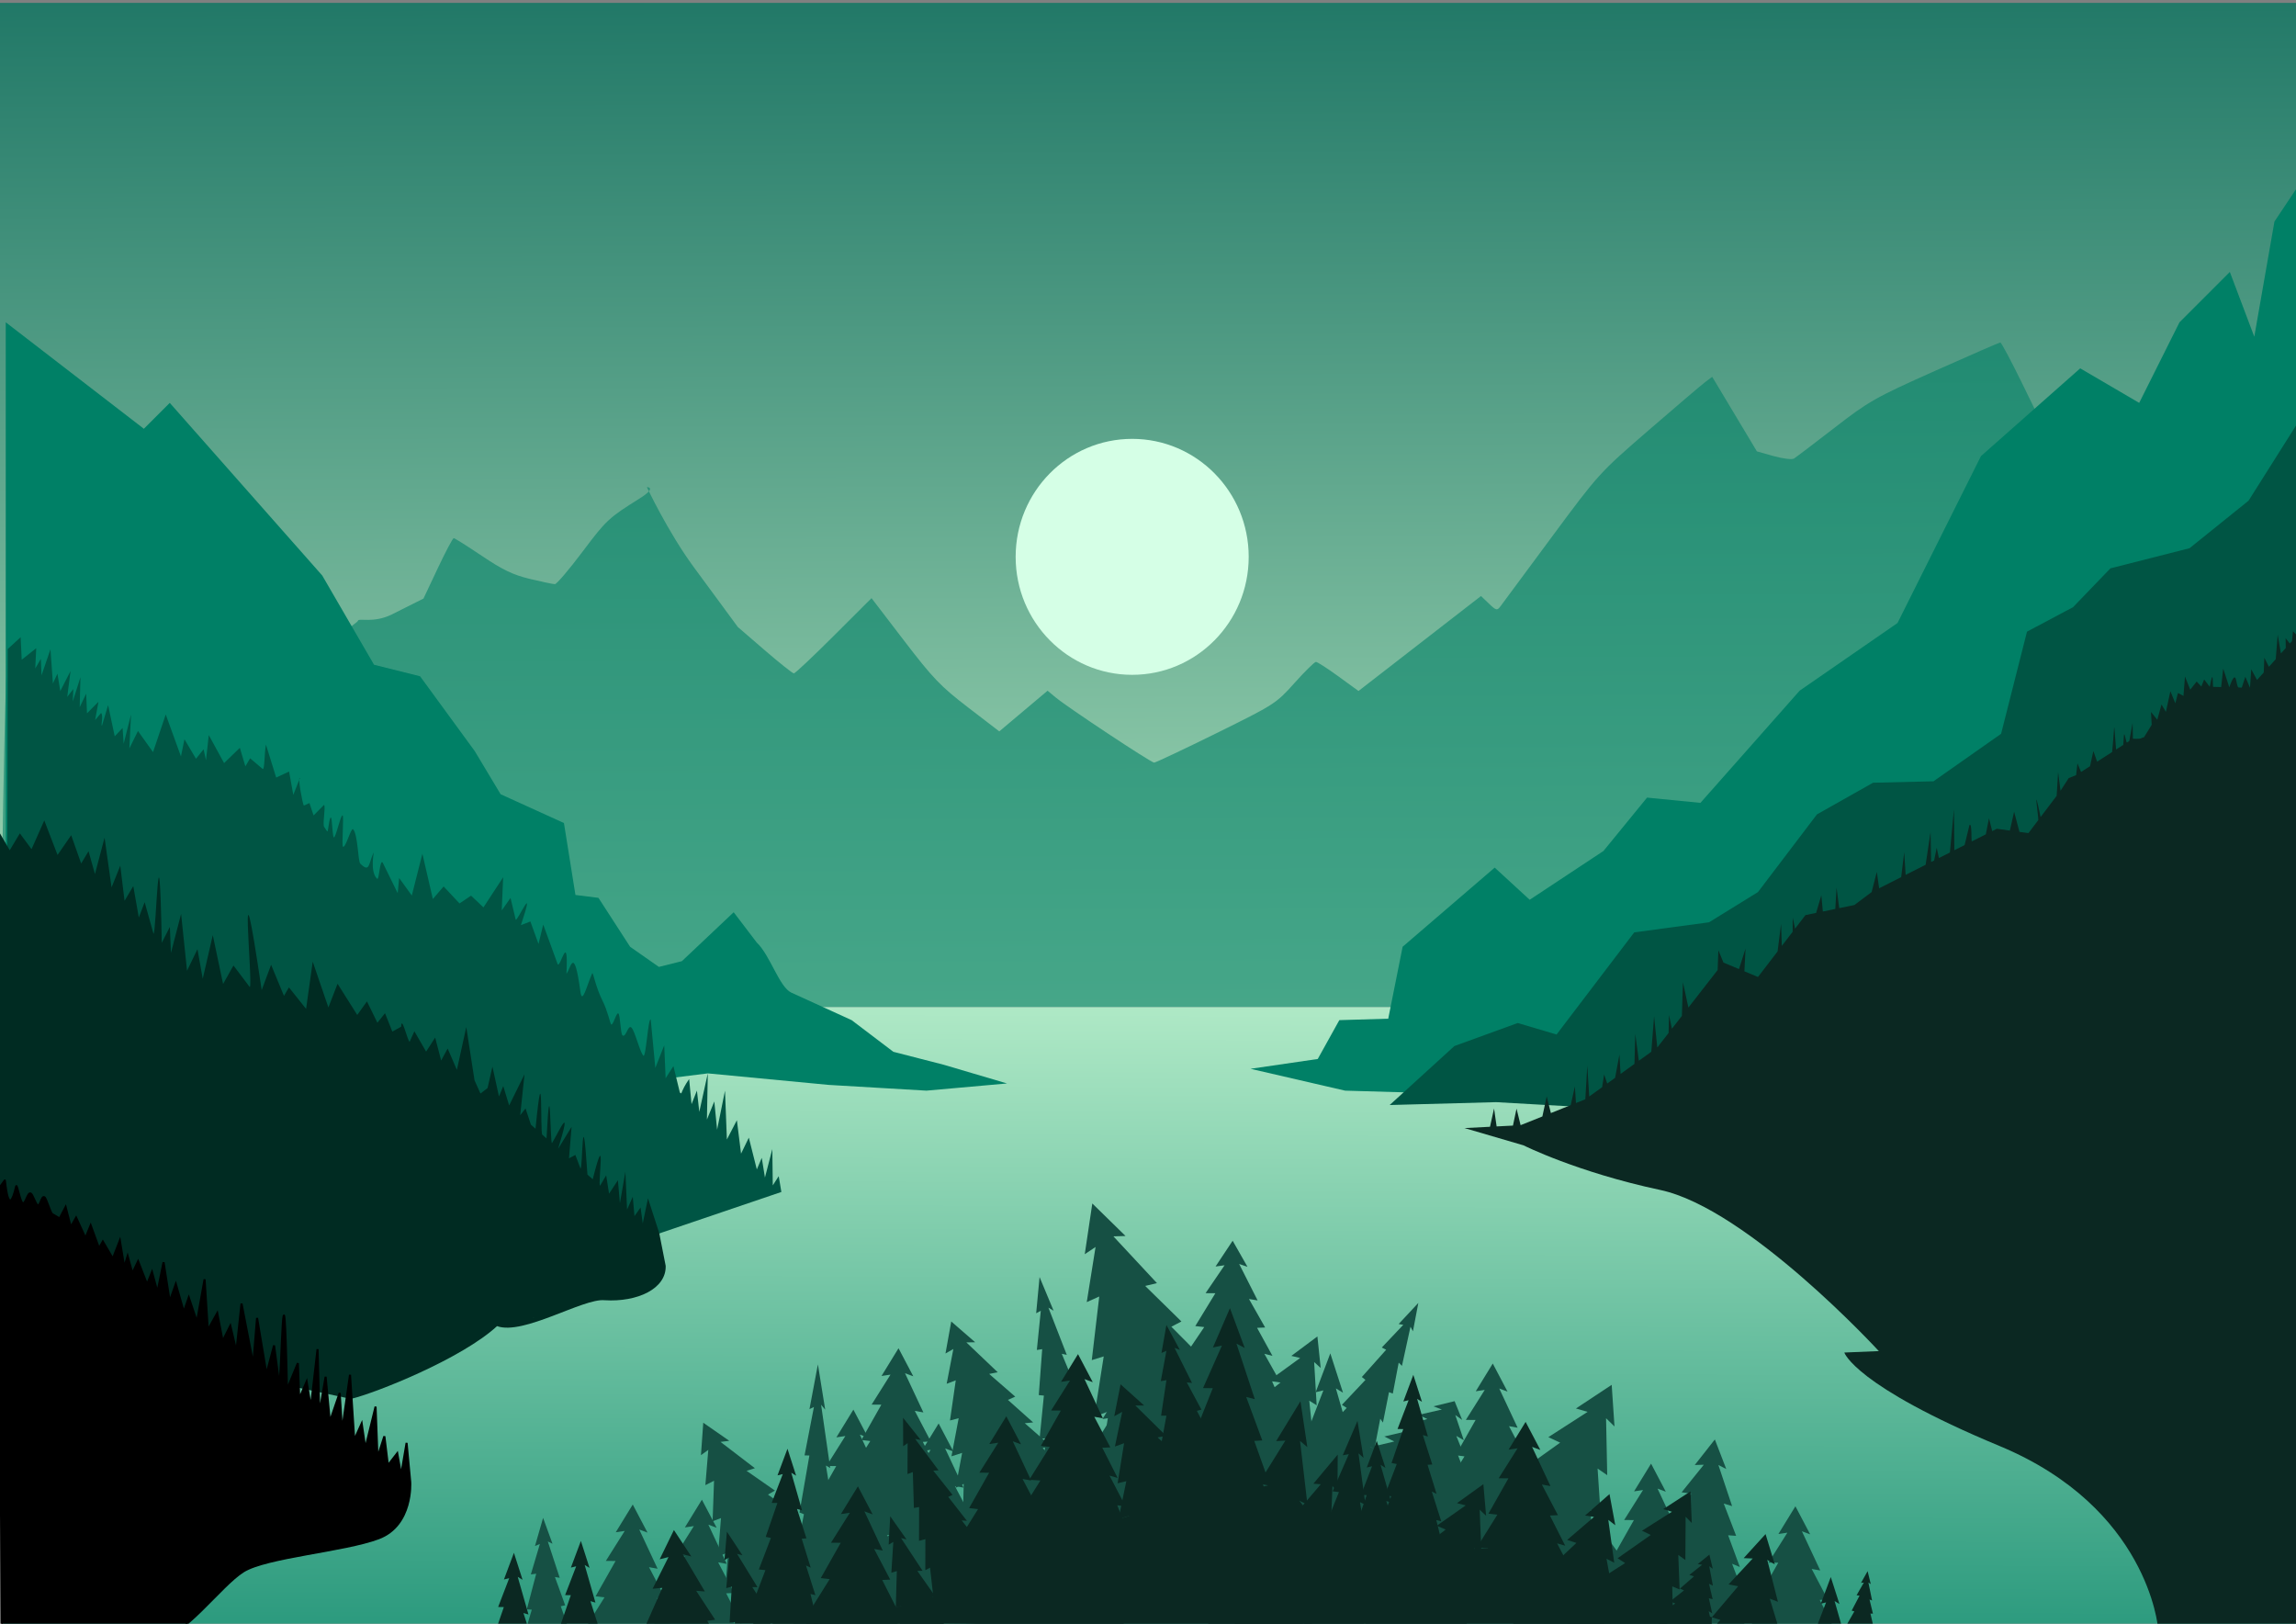 <?xml version="1.0" encoding="UTF-8" standalone="no"?>
<!-- Created with Inkscape (http://www.inkscape.org/) -->

<svg
   width="297mm"
   height="210mm"
   viewBox="0 0 297 210"
   version="1.1"
   id="svg5"
   inkscape:version="1.1.2 (b8e25be833, 2022-02-05)"
   sodipodi:docname="lanscape.svg"
   xmlns:inkscape="http://www.inkscape.org/namespaces/inkscape"
   xmlns:sodipodi="http://sodipodi.sourceforge.net/DTD/sodipodi-0.dtd"
   xmlns:xlink="http://www.w3.org/1999/xlink"
   xmlns="http://www.w3.org/2000/svg"
   xmlns:svg="http://www.w3.org/2000/svg">
  <rect x="0" y="0" width="297" height="210" fill="#808080" stroke="none"/>
  <sodipodi:namedview
     id="namedview7"
     pagecolor="#ffffff"
     bordercolor="#666666"
     borderopacity="1.0"
     inkscape:pageshadow="2"
     inkscape:pageopacity="0.0"
     inkscape:pagecheckerboard="0"
     inkscape:document-units="mm"
     showgrid="false"
     inkscape:zoom="0.71090067"
     inkscape:cx="579.54651"
     inkscape:cy="454.35321"
     inkscape:window-width="1177"
     inkscape:window-height="1020"
     inkscape:window-x="0"
     inkscape:window-y="0"
     inkscape:window-maximized="0"
     inkscape:current-layer="layer1" />
  <defs
     id="defs2">
    <linearGradient
       inkscape:collect="always"
       id="linearGradient30151">
      <stop
         style="stop-color:#008066;stop-opacity:1"
         offset="0"
         id="stop30147" />
      <stop
         style="stop-color:#afe9c6;stop-opacity:1"
         offset="1"
         id="stop30149" />
    </linearGradient>
    <linearGradient
       inkscape:collect="always"
       id="linearGradient1382">
      <stop
         style="stop-color:#217867;stop-opacity:1;"
         offset="0"
         id="stop1378" />
      <stop
         style="stop-color:#d5ffd5;stop-opacity:1"
         offset="1"
         id="stop1380" />
    </linearGradient>
    <linearGradient
       inkscape:collect="always"
       xlink:href="#linearGradient1382"
       id="linearGradient1384"
       x1="142.545"
       y1="-0.372"
       x2="143.289"
       y2="175.669"
       gradientUnits="userSpaceOnUse"
       gradientTransform="translate(-7.4609376e-6)" />
    <linearGradient
       inkscape:collect="always"
       xlink:href="#linearGradient30151"
       id="linearGradient30153"
       x1="146.267"
       y1="237.451"
       x2="146.639"
       y2="129.891"
       gradientUnits="userSpaceOnUse"
       gradientTransform="translate(0.372)" />
  </defs>
  <g
     inkscape:label="Sluoksnis 1"
     inkscape:groupmode="layer"
     id="layer1">
    <rect
       style="fill:url(#linearGradient1384);fill-opacity:1;fill-rule:evenodd;stroke:none;stroke-width:0.265"
       id="rect492"
       width="298.117"
       height="129.891"
       x="-0.744"
       y="0.372" />
    <path
       style="fill:none;stroke:none;stroke-width:0.265px;stroke-linecap:butt;stroke-linejoin:miter;stroke-opacity:1;fill-opacity:1"
       d="M 0,83.2 -0.744,130.263 H 297.372 l 1.117,-83.088 v 0"
       id="path2505" />
    <path
       style="fill:none;fill-opacity:1;stroke:none;stroke-width:1.407"
       d="m 177.327,-92.488 c 0.553,-39.264 1.392,-78.668 1.866,-87.565 l 0.861,-16.177 14.816,-1.24 14.816,-1.24 6.284,-12.827 6.284,-12.827 20.762,-9.736 20.762,-9.736 9.421,6.558 c 19.301,13.436 31.61,25.694 51.741,51.523 10.831,13.897 20.065,25.296 20.52,25.331 0.455,0.035 1.935,-8.957 3.289,-19.981 1.355,-11.025 2.772,-21.172 3.15,-22.549 0.406,-1.48 6.959,-5.65 16.018,-10.193 l 15.331,-7.689 6.97,-14.775 c 3.833,-8.126 7.354,-14.775 7.825,-14.775 0.47,0 6.686,3.922 13.813,8.715 10.144,6.823 15.248,9.264 23.508,11.242 5.803,1.39 11.264,2.532 12.136,2.538 0.872,0.006 6.996,-7.192 13.609,-15.995 11.523,-15.342 12.681,-16.418 27.91,-25.95 8.738,-5.469 15.989,-9.819 16.111,-9.666 0.123,0.153 7.334,16.545 16.024,36.427 l 15.8,36.15 13.138,11.325 c 7.226,6.229 13.636,11.325 14.244,11.325 0.608,0 9.4,-8.277 19.537,-18.393 l 18.431,-18.393 15.964,20.854 c 14.018,18.313 17.824,22.282 31.229,32.564 l 15.265,11.709 11.805,-9.941 11.805,-9.941 3.964,3.289 c 5.985,4.965 46.608,31.858 48.123,31.858 0.727,0 14.404,-6.451 30.392,-14.336 28.49,-14.05 29.253,-14.541 38.27,-24.617 5.061,-5.654 9.766,-10.281 10.457,-10.281 0.691,0 5.655,3.2 11.033,7.111 l 9.777,7.111 29.94,-23.21 29.94,-23.21 3.871,3.704 c 3.541,3.389 4.02,3.503 5.627,1.348 0.966,-1.296 12.2,-16.47 24.966,-33.72 23.026,-31.114 23.403,-31.53 47.55,-52.417 13.387,-11.58 25.843,-22.182 27.68,-23.56 l 3.341,-2.505 10.93,18.223 10.93,18.223 8.173,2.293 c 4.495,1.261 8.959,1.81 9.92,1.221 0.961,-0.59 9.853,-7.34 19.761,-15 16.912,-13.075 19.919,-14.779 49.148,-27.84 17.123,-7.652 31.525,-13.912 32.004,-13.912 0.479,0 5.216,8.884 10.528,19.742 l 9.658,19.742 27.239,21.819 c 14.982,12.001 28.031,22.123 28.999,22.494 0.968,0.371 17.823,-14.534 37.455,-33.124 19.633,-18.589 35.957,-33.538 36.276,-33.219 0.614,0.614 -1.817,196.695 -3.302,266.34 l -0.877,41.145 H 738.231 176.322 Z"
       id="path29065"
       transform="scale(0.265)" />
    <path
       style="fill:#008066;fill-opacity:0.582;stroke:none;stroke-width:0.372"
       d="M 0.294,111.375 C 0.441,100.987 0.663,90.561 0.788,88.207 l 0.228,-4.28 3.92,-0.328 3.92,-0.328 1.663,-3.394 1.663,-3.394 5.493,-2.576 5.493,-2.576 2.493,1.735 c 5.107,3.555 8.364,6.798 13.69,13.632 2.866,3.677 5.309,6.693 5.429,6.702 0.12,0.009 -2.279,-5.533 -1.921,-8.45 0.358,-2.917 3.339,-4.299 3.439,-4.664 0.107,-0.392 2.027,0.366 4.424,-0.836 l 4.056,-2.034 1.844,-3.909 c 1.014,-2.15 1.946,-3.909 2.07,-3.909 0.124,0 1.769,1.038 3.655,2.306 2.684,1.805 4.034,2.451 6.22,2.975 1.535,0.368 2.98,0.67 3.211,0.672 0.231,0.002 1.851,-1.903 3.601,-4.232 3.049,-4.059 3.355,-4.344 7.385,-6.866 2.312,-1.447 0.881,-1.481 0.913,-1.441 0.032,0.04 2.698,5.759 6.101,10.382 l 5.669,7.704 3.476,2.997 c 1.912,1.648 3.608,2.997 3.769,2.997 0.161,0 2.487,-2.19 5.169,-4.866 l 4.876,-4.866 4.224,5.518 c 3.709,4.845 4.716,5.895 8.263,8.616 l 4.039,3.098 3.123,-2.63 3.123,-2.63 1.049,0.87 c 1.584,1.314 12.332,8.429 12.732,8.429 0.192,0 3.811,-1.707 8.041,-3.793 7.538,-3.718 7.74,-3.847 10.126,-6.513 1.339,-1.496 2.584,-2.72 2.767,-2.72 0.183,0 1.496,0.847 2.919,1.881 l 2.587,1.881 7.922,-6.141 7.922,-6.141 1.024,0.98 c 0.937,0.897 1.064,0.927 1.489,0.357 0.256,-0.343 3.228,-4.358 6.606,-8.922 6.092,-8.232 6.192,-8.342 12.581,-13.869 3.542,-3.064 6.838,-5.869 7.324,-6.233 l 0.884,-0.663 2.892,4.822 2.892,4.822 2.162,0.607 c 1.189,0.334 2.37,0.479 2.625,0.323 0.254,-0.156 2.607,-1.942 5.228,-3.969 4.475,-3.46 5.27,-3.91 13.004,-7.366 4.531,-2.025 8.341,-3.681 8.468,-3.681 0.127,0 1.38,2.351 2.786,5.223 l 2.555,5.223 7.207,5.773 c 3.964,3.175 7.417,5.853 7.673,5.952 0.256,0.098 4.716,-3.846 9.91,-8.764 5.194,-4.918 9.514,-8.874 9.598,-8.789 0.162,0.162 -0.481,52.042 -0.874,70.469 l -0.232,10.886 H 148.7 0.028 Z"
       id="path29104"
       sodipodi:nodetypes="sscccccccsscssscssssssssscssscsscccsssssscccssssscccsssssscssssscccs" />
    <rect
       style="fill:url(#linearGradient30153);fill-opacity:1;stroke:none;stroke-width:0.265"
       id="rect29917"
       width="296.972"
       height="80.019"
       x="0.401"
       y="130.263" />
    <path
       style="fill:#165044;stroke:none;stroke-width:0.265px;stroke-linecap:butt;stroke-linejoin:miter;stroke-opacity:1"
       d="m 205.786,213.418 1.654,-3.965 -1.169,0.091 2.436,-3.903 -1.445,-0.09 2.659,-4.25 -1.152,-0.136 2.583,-4.566 -1.259,-0.011 2.442,-3.877 -1.161,0.173 2.2,-3.586 1.908,3.628 -1.069,-0.397 2.375,5.07 -1.111,-0.2 2.077,3.961 -1.037,0.048 1.98,3.901 -1.045,-0.298 2.078,3.997 -1.082,-0.161 1.895,4.7 z"
       id="path16725-47"
       sodipodi:nodetypes="cccccccccccccccccccccccc" />
    <path
       style="fill:#165044;stroke:none;stroke-width:0.265px;stroke-linecap:butt;stroke-linejoin:miter;stroke-opacity:1"
       d="m 185.31,200.471 1.654,-3.965 -1.169,0.091 2.436,-3.903 -1.445,-0.09 2.659,-4.25 -1.152,-0.136 2.583,-4.566 -1.259,-0.011 2.442,-3.877 -1.161,0.173 2.2,-3.586 1.908,3.628 -1.069,-0.397 2.375,5.07 -1.111,-0.2 2.077,3.961 -1.037,0.048 1.98,3.901 -1.045,-0.298 2.078,3.997 -1.082,-0.161 1.895,4.7 z"
       id="path16725-5"
       sodipodi:nodetypes="cccccccccccccccccccccccc" />
    <path
       style="fill:#165044;stroke:none;stroke-width:0.619px;stroke-linecap:butt;stroke-linejoin:miter;stroke-opacity:1"
       d="m 186.888,247.561 4.514,-7.953 -3.19,0.183 6.648,-7.829 -3.944,-0.18 7.257,-8.524 -3.144,-0.273 7.05,-9.159 -3.436,-0.022 6.665,-7.776 -3.169,0.346 6.004,-7.192 5.207,7.277 -2.919,-0.795 6.482,10.171 -3.033,-0.4 5.668,7.945 -2.829,0.097 5.405,7.825 -2.853,-0.597 5.67,8.017 -2.954,-0.322 5.172,9.428 z"
       id="path16725-1"
       sodipodi:nodetypes="cccccccccccccccccccccccc" />
    <path
       style="fill:#165044;stroke:none;stroke-width:0.265px;stroke-linecap:butt;stroke-linejoin:miter;stroke-opacity:1"
       d="m 113.631,208.221 1.654,-3.965 -1.169,0.091 2.436,-3.903 -1.445,-0.09 2.659,-4.25 -1.152,-0.136 2.583,-4.566 -1.259,-0.011 2.442,-3.877 -1.161,0.173 2.2,-3.586 1.908,3.628 -1.069,-0.397 2.375,5.07 -1.111,-0.2 2.077,3.961 -1.037,0.048 1.98,3.901 -1.045,-0.298 2.078,3.997 -1.082,-0.161 1.895,4.7 z"
       id="path16725-57"
       sodipodi:nodetypes="cccccccccccccccccccccccc" />
    <path
       style="fill:#165044;stroke:none;stroke-width:0.291px;stroke-linecap:butt;stroke-linejoin:miter;stroke-opacity:1"
       d="m 165.373,208.858 1.425,-5.56 -1.007,0.128 2.098,-5.473 -1.245,-0.126 2.29,-5.959 -0.992,-0.191 2.225,-6.403 -1.084,-0.015 2.104,-5.436 -1,0.242 1.895,-5.028 1.643,5.087 -0.921,-0.556 2.046,7.11 -0.957,-0.28 1.789,5.554 -0.893,0.068 1.706,5.47 -0.9,-0.417 1.79,5.604 -0.932,-0.225 1.632,6.591 z"
       id="path16725-41"
       sodipodi:nodetypes="cccccccccccccccccccccccc" />
    <path
       style="fill:#165044;stroke:none;stroke-width:0.265px;stroke-linecap:butt;stroke-linejoin:miter;stroke-opacity:1"
       d="m 102.602,206.433 1.654,-3.965 -1.169,0.091 2.436,-3.903 -1.445,-0.09 2.659,-4.25 -1.152,-0.136 2.583,-4.566 -1.259,-0.011 2.442,-3.877 -1.161,0.173 2.2,-3.586 1.908,3.628 -1.069,-0.397 2.375,5.07 -1.111,-0.2 2.077,3.961 -1.037,0.048 1.98,3.901 -1.045,-0.298 2.078,3.997 -1.082,-0.161 1.895,4.7 z"
       id="path16725-50"
       sodipodi:nodetypes="cccccccccccccccccccccccc" />
    <path
       style="fill:#165044;stroke:none;stroke-width:0.265px;stroke-linecap:butt;stroke-linejoin:miter;stroke-opacity:1"
       d="m 83.006,218.081 1.654,-3.965 -1.169,0.091 2.436,-3.903 -1.445,-0.09 2.659,-4.25 -1.152,-0.136 2.583,-4.566 -1.259,-0.011 2.442,-3.877 -1.161,0.173 2.2,-3.586 1.908,3.628 -1.069,-0.397 2.375,5.07 -1.111,-0.2 2.077,3.961 -1.037,0.048 1.98,3.901 -1.045,-0.298 2.078,3.997 -1.082,-0.161 1.895,4.7 z"
       id="path16725-59"
       sodipodi:nodetypes="cccccccccccccccccccccccc" />
    <path
       style="fill:#165044;stroke:none;stroke-width:0.265px;stroke-linecap:butt;stroke-linejoin:miter;stroke-opacity:1"
       d="m 137.023,204.064 1.654,-3.965 -1.169,0.091 2.436,-3.903 -1.445,-0.09 2.659,-4.25 -1.152,-0.136 2.583,-4.566 -1.259,-0.011 2.442,-3.877 -1.161,0.173 2.2,-3.586 1.908,3.628 -1.069,-0.397 2.375,5.07 -1.111,-0.2 2.077,3.961 -1.037,0.048 1.98,3.901 -1.045,-0.298 2.078,3.997 -1.082,-0.161 1.895,4.7 z"
       id="path16725-71"
       sodipodi:nodetypes="cccccccccccccccccccccccc" />
    <path
       style="fill:#165044;stroke:none;stroke-width:0.237px;stroke-linecap:butt;stroke-linejoin:miter;stroke-opacity:1"
       d="m 101.942,215.396 0.819,-6.401 -0.579,0.148 1.207,-6.3 -0.716,-0.145 1.317,-6.86 -0.571,-0.22 1.28,-7.371 -0.624,-0.018 1.21,-6.258 -0.575,0.279 1.09,-5.788 0.945,5.857 -0.53,-0.64 1.177,8.185 -0.55,-0.322 1.029,6.393 -0.514,0.078 0.981,6.297 -0.518,-0.48 1.029,6.452 -0.536,-0.259 0.939,7.587 z"
       id="path16725-65"
       sodipodi:nodetypes="cccccccccccccccccccccccc" />
    <path
       style="fill:#165044;stroke:none;stroke-width:0.265px;stroke-linecap:butt;stroke-linejoin:miter;stroke-opacity:1"
       d="m 74.062,218.708 1.654,-3.965 -1.169,0.091 2.436,-3.903 -1.445,-0.09 2.659,-4.25 -1.152,-0.136 2.583,-4.566 -1.259,-0.011 2.442,-3.877 -1.161,0.173 2.2,-3.586 1.908,3.628 -1.069,-0.397 2.375,5.07 -1.111,-0.2 2.077,3.961 -1.037,0.048 1.98,3.901 -1.045,-0.298 2.078,3.997 -1.082,-0.161 1.895,4.7 z"
       id="path16725-13"
       sodipodi:nodetypes="cccccccccccccccccccccccc" />
    <path
       style="fill:#165044;stroke:none;stroke-width:0.194px;stroke-linecap:butt;stroke-linejoin:miter;stroke-opacity:1"
       d="m 67.067,220.206 0.729,-3.958 -0.64,0.182 1.163,-3.96 -0.8,0.029 1.27,-4.313 -0.641,-0.039 1.214,-4.612 -0.694,0.09 1.168,-3.936 -0.632,0.26 1.048,-3.635 1.217,3.347 -0.607,-0.297 1.541,4.701 -0.621,-0.103 1.326,3.654 -0.569,0.13 1.27,3.604 -0.59,-0.203 1.328,3.689 -0.604,-0.068 1.26,4.382 z"
       id="path16725-38"
       sodipodi:nodetypes="cccccccccccccccccccccccc" />
    <path
       style="fill:#165044;stroke:none;stroke-width:0.188px;stroke-linecap:butt;stroke-linejoin:miter;stroke-opacity:1"
       d="m 169.516,188.417 2.464,-3.19 -0.571,-0.174 2.793,-2.963 -0.619,-0.397 3.044,-3.225 -0.466,-0.375 3.146,-3.525 -0.568,-0.286 2.784,-2.938 -0.603,-0.1 2.548,-2.731 -0.697,3.669 -0.316,-0.59 -1.106,5.064 -0.42,-0.422 -0.763,4.004 -0.493,-0.184 -0.782,3.93 -0.347,-0.496 -0.779,4.036 -0.423,-0.381 -1.165,4.627 z"
       id="path16725-31"
       sodipodi:nodetypes="cccccccccccccccccccccccc" />
    <path
       style="fill:#165044;stroke:none;stroke-width:0.256px;stroke-linecap:butt;stroke-linejoin:miter;stroke-opacity:1"
       d="m 151.617,182.905 1.664,-3.688 -1.176,0.085 2.45,-3.631 -1.454,-0.084 2.674,-3.953 -1.159,-0.127 2.598,-4.248 -1.266,-0.01 2.457,-3.606 -1.168,0.161 2.213,-3.335 1.919,3.375 -1.076,-0.369 2.389,4.717 -1.118,-0.186 2.089,3.684 -1.043,0.045 1.992,3.629 -1.052,-0.277 2.09,3.718 -1.089,-0.149 1.906,4.372 z"
       id="path16725-7"
       sodipodi:nodetypes="cccccccccccccccccccccccc" />
    <path
       style="fill:#165044;stroke:none;stroke-width:0.265px;stroke-linecap:butt;stroke-linejoin:miter;stroke-opacity:1"
       d="m 124.561,196.213 0.1,-4.295 -1.055,0.51 0.851,-4.521 -1.379,0.442 0.932,-4.925 -1.123,0.292 0.747,-5.193 -1.177,0.447 0.866,-4.499 -1.019,0.583 0.746,-4.14 3.096,2.686 -1.14,0.019 4.055,3.86 -1.108,0.218 3.374,2.935 -0.948,0.422 3.263,2.914 -1.082,0.103 3.388,2.968 -1.067,0.244 3.474,3.69 z"
       id="path16725-05"
       sodipodi:nodetypes="cccccccccccccccccccccccc" />
    <path
       style="fill:#165044;stroke:none;stroke-width:0.265px;stroke-linecap:butt;stroke-linejoin:miter;stroke-opacity:1"
       d="m 108.441,198.493 1.654,-3.965 -1.169,0.091 2.436,-3.903 -1.445,-0.09 2.659,-4.25 -1.152,-0.136 2.583,-4.566 -1.259,-0.011 2.442,-3.877 -1.161,0.173 2.2,-3.586 1.908,3.628 -1.069,-0.397 2.375,5.07 -1.111,-0.2 2.077,3.961 -1.037,0.048 1.98,3.901 -1.045,-0.298 2.078,3.997 -1.082,-0.161 1.895,4.7 z"
       id="path16725-63"
       sodipodi:nodetypes="cccccccccccccccccccccccc" />
    <path
       style="fill:#008066;fill-opacity:1;stroke:none;stroke-width:0.265px;stroke-linecap:butt;stroke-linejoin:miter;stroke-opacity:1"
       d="m 0.744,41.684 17.865,13.771 3.35,-3.35 19.726,22.331 6.699,11.538 5.955,1.489 7.071,9.677 3.35,5.583 8.188,3.722 1.489,9.305 2.977,0.372 4.094,6.327 3.722,2.605 2.977,-0.744 6.699,-6.327 2.977,3.908 c 1.755,1.667 2.916,5.775 4.48,6.489 7.802,3.56 7.802,3.56 7.802,3.56 l 5.397,4.094 6.513,1.675 8.188,2.419 -10.421,0.93 -12.654,-0.744 -15.632,-1.489 -14.887,1.861 -14.515,0.744 -21.586,-4.466 -39.823,3.35 z"
       id="path30844"
       sodipodi:nodetypes="ccccccccccccccccscccccccccccc" />
    <path
       style="fill:#008066;stroke:none;stroke-width:0.265px;stroke-linecap:butt;stroke-linejoin:miter;stroke-opacity:1"
       d="m 161.763,138.233 8.696,-1.271 2.791,-5.024 6.327,-0.186 1.861,-9.305 11.91,-10.235 4.525,4.158 9.541,-6.308 5.641,-6.904 6.904,0.68 12.84,-14.515 12.654,-8.746 10.793,-21.586 12.84,-11.352 7.63,4.466 5.211,-10.421 6.513,-6.513 3.164,8.374 2.605,-14.887 3.35,-5.024 L 297,140.498 l -57.502,-1.861 -39.823,1.489 -12.84,1.303 -12.84,-0.372 z"
       id="path33272"
       sodipodi:nodetypes="cccccccccccccccccccccccccc" />
    <path
       style="fill:#005544;stroke:none;stroke-width:0.277px;stroke-linecap:butt;stroke-linejoin:miter;stroke-opacity:1"
       d="m 1.002,83.944 1.668,-1.532 0.139,2.912 1.878,-1.492 -0.128,2.626 0.724,-1.236 0.089,2.124 1.155,-3.376 0.316,4.429 0.586,-1.271 0.369,2.255 1.328,-2.598 -0.429,3.345 0.786,-1.018 -0.071,1.612 0.992,-3.13 -0.097,3.874 0.838,-1.756 0.109,2.542 1.481,-1.488 -0.431,2.36 0.778,-0.919 c 0.323,0.466 -0.065,1.511 0.105,1.652 v 0 l 0.799,-2.663 0.853,4.035 1.019,-1.078 0.137,2.038 0.954,-3.776 -0.219,4.386 1.117,-2.257 1.948,2.73 1.644,-4.87 1.967,5.427 0.455,-2.22 1.491,2.52 0.981,-1.222 0.313,1.422 0.359,-3.263 1.981,3.624 2.04,-1.975 0.713,2.4 0.613,-1.044 1.641,1.391 c 0.252,0.039 0.2,-2.145 0.41,-3.159 l 1.321,4.261 1.666,-0.784 0.549,3.025 0.855,-2.176 c -0.333,-0.303 0.35,3.396 0.511,3.559 l 0.724,-0.327 0.533,1.598 1.356,-1.366 c 0.239,0.285 -0.235,2.579 0.025,2.87 0.148,0.165 0.417,0.746 0.453,0.499 0.609,-4.216 0.511,0.548 0.777,0.826 0.229,0.239 0.915,-3.064 1.153,-2.822 0.159,0.162 -0.132,3.867 0.029,4.029 0.319,0.313 1.056,-2.502 1.31,-2.253 0.636,0.623 0.63,4.153 0.941,4.458 1.227,1.202 1.04,0.076 1.702,-1.402 0.149,-0.333 -0.538,2.366 0.46,3.344 0.291,0.285 0.338,-2.481 0.722,-2.105 l 1.954,3.98 0.185,-1.966 1.64,2.268 1.368,-5.41 1.352,5.861 1.393,-1.623 2.059,2.194 1.492,-1.007 1.602,1.52 2.548,-3.895 -0.182,4.286 1.136,-1.613 0.674,2.812 c 0.223,0.237 2.691,-5.348 0.669,0.711 l 1.224,-0.482 1.054,2.906 0.61,-2.501 1.878,5.148 c 0.376,0.4 1.388,-4.418 1.128,1.2 0.539,-0.578 0.96,-3.907 1.804,2.327 0.238,1.76 0.815,-0.783 1.53,-2.384 0.099,-0.221 0.452,1.836 1.333,3.562 0.641,1.257 0.989,2.938 1.109,3.055 0.242,0.236 0.699,-1.645 0.942,-1.412 0.243,0.234 0.273,2.582 0.516,2.815 0.446,0.426 0.72,-1.427 1.166,-0.995 0.46,0.446 1.091,3.176 1.551,3.642 0.331,0.336 0.62,-5.018 0.951,-4.665 l 0.593,6.246 1.151,-2.922 0.181,4.255 1.009,-1.569 0.829,3.407 c 0.344,0.344 0,0 1.204,-1.734 l 0.312,3.25 0.696,-1.754 0.306,2.756 1.099,-4.982 -0.112,5.969 0.954,-2.338 0.363,3.655 1.021,-5.049 0.244,6.314 1.292,-2.494 0.54,4.326 1.006,-2.07 1.035,4.11 0.639,-1.499 0.41,2.549 0.956,-3.683 0.057,4.696 0.769,-1.192 0.343,2.042 -22.756,7.727 -40.461,-0.232 -37.021,-1.853 z"
       id="path33947"
       sodipodi:nodetypes="cccccccccccccccccccccccccccccccccccccccccccccccccccccsssccssssccccccccccccccccccccsssssssscccccccccccccccccccccccccccccc" />
    <path
       style="fill:#002b22;stroke:none;stroke-width:0.265px;stroke-linecap:butt;stroke-linejoin:miter;stroke-opacity:1"
       d="m -9.377,107.959 1.487,3.031 2.021,-2.709 c 0.604,0.056 0.199,10.202 1.812,0.166 l 1.543,3.501 2.125,-4.829 1.646,2.848 1.312,-2.187 1.511,2.05 1.647,-3.718 1.718,4.465 1.764,-2.559 1.289,3.661 0.954,-1.587 0.831,2.95 1.243,-4.697 0.904,6.422 1.129,-2.803 0.552,4.543 1.13,-1.906 0.714,4.057 0.758,-1.973 1.137,4.065 c 0.359,0.396 0.718,-17.316 1.076,1.188 l 1.047,-2.057 0.138,3.365 1.314,-5.045 0.77,7.346 1.347,-2.789 0.682,3.827 1.301,-5.641 1.331,6.316 1.344,-2.39 2.099,2.782 c 0.517,0.134 -1.665,-21.316 1.55,0.403 l 1.22,-3.278 1.663,4.027 0.642,-1.102 2.219,2.781 0.858,-6.107 2.028,5.921 1.185,-3.065 2.547,4.035 1.256,-1.751 1.351,2.758 0.984,-1.232 0.949,2.378 1.14,-0.635 c 0.048,-1.59 0.803,1.768 1.094,1.96 l 0.616,-1.367 1.519,2.633 1.17,-1.818 0.775,2.972 0.841,-1.554 1.193,2.761 1.217,-5.541 1.067,6.896 0.768,1.704 0.916,-0.705 0.632,-2.771 0.846,3.854 0.554,-1.339 0.763,2.502 1.987,-4.028 -0.558,5.29 0.69,-0.875 0.694,2.097 0.596,0.526 c 1.038,-10.494 0.583,0.515 0.875,0.772 l 0.55,0.486 c 0.507,-9.684 0.466,0.411 0.698,0.617 0.862,-1.403 2.727,-5.578 0.807,0.713 l 1.736,-2.829 -0.335,4.066 0.824,-0.434 0.659,1.743 c 0.302,0.266 0.197,-9.824 0.905,0.799 l 0.684,0.604 c 1.802,-7.152 0.631,0.557 0.946,0.835 l 0.791,-1.343 0.374,2.372 1.144,-1.74 0.257,2.977 0.71,-4.072 0.218,4.891 0.738,-1.657 0.22,2.503 0.789,-1.118 0.282,2.064 0.676,-3.252 1.456,4.503 0.833,4.235 c 0.094,2.958 -3.658,4.711 -7.903,4.446 -2.764,-0.279 -10.51,4.58 -13.91,3.35 0,0 13.91,-3.35 0,0 -4.61,4.238 -15.679,8.642 -18.892,9.41 l 7.447,-3.641 -7.447,3.641 -9.301,-1.966 -21.773,4.838 -1.489,3.164 -7.816,-1.675 -9.491,0.372 h -9.305 l 4.388,-77.693 v 0"
       id="path52467"
       sodipodi:nodetypes="cccccccccccccccccccccccccccccccccccccccccccccccccccccccccccccccccccccccccccccccccccccccccccccccccccccccccc" />
    <path
       style="fill:#000000;stroke:#000000;stroke-width:0.265px;stroke-linecap:butt;stroke-linejoin:miter;stroke-opacity:1"
       d="m 0.62,152.671 c 0.041,-0.153 0.393,5.369 1.474,0.767 0.084,-0.356 0.499,1.982 0.812,2.167 0.417,0.246 0.666,-1.482 1.079,-1.236 0.23,0.137 0.624,1.36 0.852,1.497 0.405,0.243 0.512,-1.258 0.912,-1.015 0.235,0.143 0.766,2.029 1,2.172 0.319,0.195 0.656,0.36 0.953,0.583 l 0.785,-1.491 0.664,2.58 0.695,-1.212 1.209,2.643 0.672,-1.641 1.08,2.957 0.495,-0.869 1.293,2.213 0.907,-2.328 0.571,3.439 0.434,-1.434 0.613,2.22 0.742,-1.548 1.163,2.979 0.635,-1.593 0.706,2.601 0.792,-3.871 0.791,5.06 0.794,-2.241 1.031,3.613 0.648,-1.862 1.056,3.142 0.986,-5.505 0.418,6.56 1.217,-2.179 0.698,3.618 0.993,-1.987 0.79,3.327 0.662,-6.201 1.521,7.841 0.489,-5.982 1.215,7.263 0.982,-3.705 0.659,4.938 c 0.338,0.227 0.554,-20.45 1.015,0.763 l 1.407,-3.41 0.181,4.604 0.951,-2.217 0.548,3.344 0.865,-7.539 0.229,8.361 0.816,-4.795 0.546,5.819 1.275,-3.718 0.303,4.904 1.032,-7.262 0.546,8.447 0.963,-2.138 0.473,3.217 1.323,-5.404 0.25,6.585 0.889,-2.752 0.457,3.763 1.206,-1.559 0.503,2.844 0.707,-4.193 0.472,5.079 c 0,0 0.372,5.583 -4.094,7.258 -4.466,1.675 -14.515,2.419 -17.492,4.28 -2.977,1.861 -7.816,8.746 -11.165,8.746 H 0.243 L -0.157,153.734 Z"
       id="path68121"
       sodipodi:nodetypes="cssssssscccccccccccccccccccccccccccccccccccccccccccccccccccccccccsssccc" />
    <path
       style="fill:#005544;stroke:none;stroke-width:0.265;stroke-linecap:butt;stroke-linejoin:miter;stroke-opacity:1;fill-opacity:1;stroke-miterlimit:4;stroke-dasharray:none"
       d="m 179.763,142.917 8.374,-7.63 8.188,-2.977 5.024,1.489 10.049,-13.212 9.677,-1.303 6.327,-3.908 7.63,-10.049 7.258,-4.094 7.816,-0.186 8.746,-6.141 3.35,-13.212 5.955,-3.164 4.838,-5.024 10.235,-2.605 7.63,-6.141 6.699,-10.607 -0.372,90.812 -77.414,-0.93 -26.239,-1.489 z"
       id="path60"
       sodipodi:nodetypes="ccccccccccccccccccccc" />
    <path
       style="fill:#0b2822;stroke:none;stroke-width:0.265px;stroke-linecap:butt;stroke-linejoin:miter;stroke-opacity:1;fill-opacity:1"
       d="m 196.697,145.523 2.818,-1.127 0.559,-2.599 0.541,2.159 2.564,-1.025 0.541,-2.414 0.14,2.142 1.211,-0.485 0.252,-4.359 0.249,3.999 1.669,-1.202 0.262,-1.654 0.4,1.178 1.02,-0.734 0.557,-3.008 0.15,2.499 1.795,-1.293 0.105,-3.882 0.464,3.473 1.611,-1.16 0.359,-4.582 0.414,4.026 1.463,-1.876 0.054,-2.336 0.373,1.787 1.292,-1.657 0.137,-4.346 0.706,3.265 3.782,-4.851 0.096,-2.561 0.657,1.596 2.008,0.837 0.846,-2.639 -0.144,2.931 1.756,0.732 2.534,-3.302 0.453,-3.565 0.095,2.85 1.4,-1.824 0.01,-1.83 0.304,1.421 1.345,-1.752 1.378,-0.284 0.677,-2.278 0.194,2.098 1.612,-0.332 0.159,-2.774 0.346,2.67 1.96,-0.404 2.233,-1.675 0.671,-2.608 0.301,2.117 2.849,-1.441 0.394,-3.225 0.184,2.933 2.586,-1.308 0.637,-4.252 0.073,3.893 0.393,-0.199 0.329,-1.646 0.288,1.334 1.418,-0.717 0.526,-5.594 0.052,5.302 1.326,-0.67 0.63,-2.588 c 0.359,-0.356 0.19,2.153 0.315,2.11 l 1.799,-0.91 0.407,-2.081 0.42,1.663 0.592,-0.299 1.69,0.23 0.551,-2.438 0.69,2.608 1.163,0.159 1.265,-1.672 c 0.102,-0.137 -0.78,-5.638 0.307,-0.405 l 0.127,-0.167 1.953,-2.581 0.184,-3.071 0.313,2.415 1.062,-1.634 0.956,-0.383 0.174,-1.521 0.465,1.111 1.16,-0.744 0.433,-1.965 0.487,1.375 1.937,-1.242 c 0.367,-3.499 0.166,-4.784 0.514,-0.33 l 0.928,-0.595 0.094,-1.32 c 0.107,-0.284 0.279,1.08 0.385,1.012 l 0.298,-0.191 0.43,-2.332 0.039,2.031 c 1.366,0.067 0.955,-0.121 1.432,-0.181 l 0.999,-1.614 -0.089,-1.667 0.811,1.008 0.549,-1.972 0.566,0.955 0.582,-2.672 0.638,1.56 0.342,-1.328 0.71,0.37 0.198,-2.502 0.678,1.703 0.835,-1.057 0.602,0.65 0.363,-0.915 0.723,0.943 c 0.468,-2.463 0.369,-0.623 0.429,0.011 l 1.049,0.027 0.266,-2.39 0.787,2.417 c 1.038,-2.897 0.812,0.021 1.218,0.031 l 0.398,0.01 0.457,-1.402 0.603,1.429 0.165,-2.394 0.745,1.384 0.869,-0.965 0.077,-1.917 0.592,1.174 0.885,-0.983 0.249,-3.164 0.42,2.421 0.622,-0.691 -0.015,-1.27 0.547,0.679 0.278,-0.309 0.128,-1.286 0.526,0.559 0.613,-0.681 -0.372,128.774 -18.237,0.186 c 0,0 -1.28,-15.467 -20.47,-23.447 -18.795,-7.816 -20.098,-12.096 -20.098,-12.096 l 4.466,-0.186 c 0,0 -16.934,-18.423 -28.286,-20.842 -10.744,-2.29 -17.679,-5.769 -17.679,-5.769 l -7.63,-2.233 3.297,-0.169 0.525,-2.363 0.331,2.319 2.113,-0.108 0.463,-2.193 z"
       id="path1406"
       sodipodi:nodetypes="cccccccccccccccccccccccccccccccccccccccccccccccccccccccccccccccccccccccccccccccccccccccccccccccccccccccccccccccccccccccccccccccccccccccccsccscccccccc" />
    <ellipse
       style="fill:#d5ffe6;fill-opacity:1;fill-rule:evenodd;stroke:none;stroke-width:0.233;stroke-miterlimit:4;stroke-dasharray:none"
       id="path16385"
       cx="146.453"
       cy="72.019"
       rx="15.073"
       ry="15.259" />
    <path
       style="fill:#165044;stroke:none;stroke-width:0.222px;stroke-linecap:butt;stroke-linejoin:miter;stroke-opacity:1"
       d="m 135.346,196.015 0.061,-5.106 -0.619,0.223 0.502,-5.101 -0.809,0.022 0.55,-5.555 -0.659,-0.063 0.441,-5.943 -0.691,0.103 0.51,-5.069 -0.598,0.324 0.44,-4.683 1.815,4.354 -0.669,-0.396 2.377,6.112 -0.65,-0.146 1.978,4.753 -0.556,0.157 1.912,4.688 -0.635,-0.274 1.986,4.798 -0.626,-0.1 2.036,5.694 z"
       id="path16725"
       sodipodi:nodetypes="cccccccccccccccccccccccc" />
    <path
       style="fill:#165044;stroke:none;stroke-width:0.35px;stroke-linecap:butt;stroke-linejoin:miter;stroke-opacity:1"
       d="m 185.916,203.56 4.165,-3.813 -1.475,-0.538 5.085,-3.306 -1.714,-0.908 5.545,-3.596 -1.331,-0.801 5.624,-4.015 -1.529,-0.71 5.079,-3.271 -1.509,-0.437 4.625,-3.058 0.361,5.384 -1.089,-1.065 0.15,7.363 -1.247,-0.854 0.387,5.874 -1.29,-0.517 0.302,5.75 -1.114,-0.934 0.369,5.918 -1.233,-0.791 -0.235,6.655 z"
       id="path16725-4"
       sodipodi:nodetypes="cccccccccccccccccccccccc" />
    <path
       style="fill:#165044;stroke:none;stroke-width:0.265px;stroke-linecap:butt;stroke-linejoin:miter;stroke-opacity:1"
       d="m 224.458,218.933 1.654,-3.965 -1.169,0.091 2.436,-3.903 -1.445,-0.09 2.659,-4.25 -1.152,-0.136 2.583,-4.566 -1.259,-0.011 2.442,-3.877 -1.161,0.173 2.2,-3.586 1.908,3.628 -1.069,-0.397 2.375,5.07 -1.111,-0.2 2.077,3.961 -1.037,0.048 1.98,3.901 -1.045,-0.298 2.078,3.997 -1.082,-0.161 1.895,4.7 z"
       id="path16725-0"
       sodipodi:nodetypes="cccccccccccccccccccccccc" />
    <path
       style="fill:#165044;stroke:none;stroke-width:0.265px;stroke-linecap:butt;stroke-linejoin:miter;stroke-opacity:1"
       d="m 95.185,208.998 -0.362,-4.281 -0.995,0.62 0.361,-4.586 -1.324,0.587 0.399,-4.997 -1.085,0.411 0.186,-5.243 -1.122,0.571 0.379,-4.566 -0.95,0.689 0.298,-4.196 3.366,2.339 -1.132,0.141 4.446,3.403 -1.078,0.336 3.669,2.556 -0.898,0.521 3.556,2.548 -1.065,0.218 3.687,2.588 -1.034,0.357 3.849,3.296 z"
       id="path16725-6"
       sodipodi:nodetypes="cccccccccccccccccccccccc" />
    <path
       style="fill:#165044;stroke:none;stroke-width:0.185px;stroke-linecap:butt;stroke-linejoin:miter;stroke-opacity:1"
       d="m 176.097,188.661 2.322,-1.065 -1.078,-0.453 3.018,-0.707 -1.291,-0.651 3.292,-0.767 -1.016,-0.548 3.289,-0.94 -1.139,-0.537 3.018,-0.693 -1.088,-0.414 2.738,-0.666 0.976,2.421 -0.887,-0.629 1.099,3.261 -0.966,-0.559 1.06,2.641 -0.949,-0.417 0.985,2.573 -0.886,-0.574 1.053,2.657 -0.947,-0.529 0.741,2.893 z"
       id="path16725-2"
       sodipodi:nodetypes="cccccccccccccccccccccccc" />
    <path
       style="fill:#165044;stroke:none;stroke-width:0.391px;stroke-linecap:butt;stroke-linejoin:miter;stroke-opacity:1"
       d="m 143.691,195.66 0.084,-6.797 -1.448,0.822 1.116,-7.166 -1.895,0.718 1.224,-7.806 -1.543,0.478 0.965,-8.226 -1.616,0.724 1.138,-7.131 -1.397,0.936 0.977,-6.561 4.299,4.206 -1.571,0.047 5.636,6.05 -1.524,0.361 4.686,4.596 -1.301,0.681 4.532,4.565 -1.49,0.178 4.705,4.648 -1.467,0.401 4.832,5.789 z"
       id="path16725-66"
       sodipodi:nodetypes="cccccccccccccccccccccccc" />
    <path
       style="fill:#165044;stroke:none;stroke-width:0.265px;stroke-linecap:butt;stroke-linejoin:miter;stroke-opacity:1"
       d="m 154.235,192.358 3.006,-3.069 -1.119,-0.349 3.71,-2.721 -1.309,-0.62 4.045,-2.96 -1.019,-0.554 4.092,-3.282 -1.165,-0.477 3.706,-2.694 -1.142,-0.27 3.373,-2.514 0.426,4.077 -0.846,-0.765 0.325,5.59 -0.958,-0.597 0.46,4.448 -0.981,-0.34 0.392,4.357 -0.86,-0.664 0.447,4.482 -0.946,-0.55 0.017,5.067 z"
       id="path16725-49"
       sodipodi:nodetypes="cccccccccccccccccccccccc" />
    <path
       style="fill:#165044;stroke:none;stroke-width:0.265px;stroke-linecap:butt;stroke-linejoin:miter;stroke-opacity:1"
       d="m 211.294,209.226 2.102,-3.747 -1.171,-0.045 2.872,-3.594 -1.425,-0.257 3.133,-3.913 -1.128,-0.269 3.095,-4.236 -1.249,-0.157 2.875,-3.568 -1.173,0.037 2.6,-3.306 1.475,3.825 -1.016,-0.518 1.772,5.311 -1.081,-0.327 1.604,4.174 -1.035,-0.072 1.515,4.104 -1.004,-0.417 1.6,4.21 -1.056,-0.285 1.338,4.888 z"
       id="path16725-3"
       sodipodi:nodetypes="cccccccccccccccccccccccc" />
    <path
       style="fill:#165044;stroke:none;stroke-width:0.265px;stroke-linecap:butt;stroke-linejoin:miter;stroke-opacity:1"
       d="m 95.185,208.998 20.327,-10.672 19.276,-7.195 12.125,-3.084 10.945,-4.714 3.692,-1.247 10.43,3.14 6.44,2.369 8.367,5.009 18.523,13.421 20.626,5.04 -131.064,-1.39 33.516,-1.324"
       id="path20273" />
    <path
       style="fill:#0b2822;stroke:none;stroke-width:0.315px;stroke-linecap:butt;stroke-linejoin:miter;stroke-opacity:1"
       d="m 151.314,203.383 1.654,-5.621 -1.169,0.13 2.436,-5.533 -1.445,-0.127 2.659,-6.025 -1.152,-0.193 2.583,-6.473 -1.259,-0.016 2.442,-5.496 -1.161,0.245 2.2,-5.083 1.908,5.144 -1.069,-0.562 2.375,7.188 -1.111,-0.283 2.077,5.615 -1.037,0.068 1.98,5.531 -1.045,-0.422 2.078,5.666 -1.082,-0.228 1.895,6.663 z"
       id="path16725-08"
       sodipodi:nodetypes="cccccccccccccccccccccccc" />
    <path
       style="fill:#0b2822;stroke:none;stroke-width:0.265px;stroke-linecap:butt;stroke-linejoin:miter;stroke-opacity:1"
       d="m 175.364,211.176 3.059,-3.016 -1.113,-0.368 3.757,-2.656 -1.298,-0.642 4.096,-2.889 -1.009,-0.571 4.149,-3.21 -1.156,-0.497 3.752,-2.629 -1.137,-0.29 3.416,-2.455 0.355,4.084 -0.832,-0.779 0.227,5.594 -0.947,-0.614 0.382,4.456 -0.975,-0.357 0.316,4.363 -0.849,-0.679 0.369,4.489 -0.936,-0.567 -0.072,5.067 z"
       id="path16725-08-4"
       sodipodi:nodetypes="cccccccccccccccccccccccc" />
    <path
       style="fill:#0b2822;stroke:none;stroke-width:0.266px;stroke-linecap:butt;stroke-linejoin:miter;stroke-opacity:1"
       d="m 157.218,215.127 2.887,-4.349 -0.931,-0.17 3.459,-4.088 -1.068,-0.453 3.771,-4.449 -0.825,-0.438 3.843,-4.846 -0.958,-0.314 3.453,-4.055 -0.958,-0.071 3.149,-3.764 -0.027,4.796 -0.655,-0.73 -0.26,6.633 -0.768,-0.504 -0.034,5.234 -0.812,-0.19 -0.083,5.14 -0.677,-0.606 -0.048,5.277 -0.761,-0.45 -0.475,6.075 z"
       id="path16725-08-8-94"
       sodipodi:nodetypes="cccccccccccccccccccccccc" />
    <path
       style="fill:#0b2822;stroke:none;stroke-width:0.199px;stroke-linecap:butt;stroke-linejoin:miter;stroke-opacity:1"
       d="m 150.627,194.984 0.257,-3.923 -0.658,0.212 0.719,-3.948 -0.849,0.07 0.787,-4.3 -0.688,-0.005 0.688,-4.59 -0.728,0.125 0.728,-3.924 -0.639,0.287 0.639,-3.623 1.737,3.223 -0.686,-0.26 2.26,4.535 -0.676,-0.069 1.893,3.519 -0.589,0.157 1.827,3.473 -0.655,-0.169 1.9,3.553 -0.652,-0.036 1.918,4.237 z"
       id="path16725-08-8-7"
       sodipodi:nodetypes="cccccccccccccccccccccccc" />
    <path
       style="fill:#0b2822;stroke:none;stroke-width:0.199px;stroke-linecap:butt;stroke-linejoin:miter;stroke-opacity:1"
       d="m 95.855,221.651 -0.089,-3.93 -0.637,0.269 0.369,-3.996 -0.84,0.144 0.406,-4.352 -0.686,0.055 0.281,-4.633 -0.714,0.188 0.379,-3.973 -0.611,0.343 0.318,-3.665 2.014,3.057 -0.707,-0.199 2.65,4.319 -0.679,-0.01 2.195,3.339 -0.573,0.208 2.126,3.299 -0.667,-0.111 2.205,3.372 -0.653,0.022 2.284,4.052 z"
       id="path16725-08-8-11"
       sodipodi:nodetypes="cccccccccccccccccccccccc" />
    <path
       style="fill:#0b2822;stroke:none;stroke-width:0.199px;stroke-linecap:butt;stroke-linejoin:miter;stroke-opacity:1"
       d="m 117.728,219.59 -0.214,-3.926 -0.628,0.289 0.242,-4.006 -0.835,0.171 0.267,-4.363 -0.684,0.077 0.134,-4.64 -0.708,0.211 0.253,-3.983 -0.6,0.362 0.201,-3.673 2.11,2.992 -0.712,-0.176 2.786,4.232 -0.679,0.012 2.301,3.267 -0.566,0.226 2.229,3.23 -0.671,-0.089 2.311,3.3 -0.652,0.043 2.411,3.977 z"
       id="path16725-08-8-0"
       sodipodi:nodetypes="cccccccccccccccccccccccc" />
    <path
       style="fill:#0b2822;stroke:none;stroke-width:0.265px;stroke-linecap:butt;stroke-linejoin:miter;stroke-opacity:1"
       d="m 103.187,216.355 1.654,-3.965 -1.169,0.091 2.436,-3.903 -1.445,-0.09 2.659,-4.25 -1.152,-0.136 2.583,-4.566 -1.259,-0.011 2.442,-3.877 -1.161,0.173 2.2,-3.586 1.908,3.628 -1.069,-0.397 2.375,5.07 -1.111,-0.2 2.077,3.961 -1.037,0.048 1.98,3.901 -1.045,-0.298 2.078,3.997 -1.082,-0.161 1.895,4.7 z"
       id="path16725-08-3"
       sodipodi:nodetypes="cccccccccccccccccccccccc" />
    <path
       style="fill:#0b2822;stroke:none;stroke-width:0.265px;stroke-linecap:butt;stroke-linejoin:miter;stroke-opacity:1"
       d="m 146.03,204.362 0.173,-4.293 -1.064,0.492 0.928,-4.506 -1.386,0.418 1.016,-4.909 -1.127,0.273 0.835,-5.179 -1.184,0.427 0.943,-4.484 -1.029,0.565 0.817,-4.126 3.05,2.739 -1.14,-1.9e-4 3.989,3.929 -1.111,0.199 3.324,2.992 -0.955,0.405 3.213,2.97 -1.084,0.084 3.337,3.025 -1.071,0.226 3.41,3.748 z"
       id="path16725-08-2"
       sodipodi:nodetypes="cccccccccccccccccccccccc" />
    <path
       style="fill:#0b2822;stroke:none;stroke-width:0.331px;stroke-linecap:butt;stroke-linejoin:miter;stroke-opacity:1"
       d="m 153.986,217.118 2.708,-5.835 -1.176,-0.062 3.461,-5.603 -1.399,-0.39 3.775,-6.1 -1.097,-0.41 3.787,-6.602 -1.237,-0.236 3.46,-5.562 -1.19,0.065 3.142,-5.154 0.891,5.933 -0.945,-0.798 0.959,8.241 -1.04,-0.501 0.967,6.476 -1.034,-0.105 0.889,6.367 -0.949,-0.641 0.958,6.532 -1.022,-0.436 0.587,7.586 z"
       id="path16725-08-0"
       sodipodi:nodetypes="cccccccccccccccccccccccc" />
    <path
       style="fill:#0b2822;stroke:none;stroke-width:0.125px;stroke-linecap:butt;stroke-linejoin:miter;stroke-opacity:1"
       d="m 214.312,210.29 1.296,-1.463 -0.566,-0.128 1.659,-1.325 -0.674,-0.245 1.81,-1.441 -0.529,-0.223 1.814,-1.588 -0.596,-0.185 1.659,-1.312 -0.573,-0.092 1.506,-1.222 0.437,1.827 -0.456,-0.323 0.473,2.512 -0.502,-0.244 0.475,1.994 -0.498,-0.127 0.437,1.954 -0.458,-0.277 0.47,2.009 -0.493,-0.223 0.293,2.285 z"
       id="path16725-08-27"
       sodipodi:nodetypes="cccccccccccccccccccccccc" />
    <path
       style="fill:#0b2822;stroke:none;stroke-width:0.265px;stroke-linecap:butt;stroke-linejoin:miter;stroke-opacity:1"
       d="m 193.619,213.968 2.754,-3.297 -1.143,-0.259 3.482,-3.007 -1.354,-0.514 3.798,-3.272 -1.06,-0.471 3.819,-3.596 -1.199,-0.383 3.48,-2.98 -1.16,-0.179 3.163,-2.773 0.748,4.03 -0.904,-0.695 0.767,5.546 -1.002,-0.52 0.811,4.398 -1.004,-0.261 0.736,4.312 -0.91,-0.594 0.801,4.432 -0.986,-0.474 0.418,5.05 z"
       id="path16725-08-1"
       sodipodi:nodetypes="cccccccccccccccccccccccc" />
    <path
       style="fill:#0b2822;stroke:none;stroke-width:0.265px;stroke-linecap:butt;stroke-linejoin:miter;stroke-opacity:1"
       d="m 201.284,211.32 3.197,-2.87 -1.095,-0.419 3.876,-2.478 -1.266,-0.702 4.226,-2.695 -0.982,-0.618 4.294,-3.013 -1.132,-0.551 3.871,-2.452 -1.123,-0.343 3.527,-2.293 0.164,4.096 -0.795,-0.817 -0.034,5.599 -0.918,-0.658 0.174,4.469 -0.957,-0.402 0.112,4.373 -0.816,-0.718 0.159,4.501 -0.908,-0.61 -0.308,5.058 z"
       id="path16725-08-7"
       sodipodi:nodetypes="cccccccccccccccccccccccc" />
    <path
       style="fill:#0b2822;stroke:none;stroke-width:0.265px;stroke-linecap:butt;stroke-linejoin:miter;stroke-opacity:1"
       d="m 216.214,220.641 2.368,-3.585 -1.165,-0.129 3.124,-3.377 -1.403,-0.359 3.408,-3.676 -1.106,-0.35 3.393,-4.001 -1.234,-0.247 3.125,-3.35 -1.173,-0.048 2.833,-3.11 1.194,3.921 -0.976,-0.59 1.382,5.426 -1.054,-0.404 1.297,4.28 -1.027,-0.147 1.214,4.203 -0.971,-0.488 1.291,4.315 -1.033,-0.361 0.98,4.972 z"
       id="path16725-08-22"
       sodipodi:nodetypes="cccccccccccccccccccccccc" />
    <path
       style="fill:#0b2822;stroke:none;stroke-width:0.265px;stroke-linecap:butt;stroke-linejoin:miter;stroke-opacity:1"
       d="m 189.557,208.019 1.654,-3.965 -1.169,0.091 2.436,-3.903 -1.445,-0.09 2.659,-4.25 -1.152,-0.136 2.583,-4.566 -1.259,-0.011 2.442,-3.877 -1.161,0.173 2.2,-3.586 1.908,3.628 -1.069,-0.397 2.375,5.07 -1.111,-0.2 2.077,3.961 -1.037,0.048 1.98,3.901 -1.045,-0.298 2.078,3.997 -1.082,-0.161 1.895,4.7 z"
       id="path16725-08-06"
       sodipodi:nodetypes="cccccccccccccccccccccccc" />
    <path
       style="fill:#0b2822;stroke:none;stroke-width:0.265px;stroke-linecap:butt;stroke-linejoin:miter;stroke-opacity:1"
       d="m 81.773,222.645 1.26,-4.107 -1.154,0.205 2.044,-4.121 -1.447,0.051 2.232,-4.488 -1.16,-0.023 2.126,-4.796 -1.254,0.112 2.053,-4.096 -1.139,0.285 1.84,-3.783 2.252,3.425 -1.103,-0.291 2.857,4.815 -1.125,-0.09 2.452,3.74 -1.027,0.149 2.351,3.69 -1.069,-0.194 2.457,3.775 -1.093,-0.054 2.343,4.493 z"
       id="path16725-08-20"
       sodipodi:nodetypes="cccccccccccccccccccccccc" />
    <path
       style="fill:#0b2822;stroke:none;stroke-width:0.265px;stroke-linecap:butt;stroke-linejoin:miter;stroke-opacity:1"
       d="m 122.382,207.296 1.654,-3.965 -1.169,0.091 2.436,-3.903 -1.445,-0.09 2.659,-4.25 -1.152,-0.136 2.583,-4.566 -1.259,-0.011 2.442,-3.877 -1.161,0.173 2.2,-3.586 1.908,3.628 -1.069,-0.397 2.375,5.07 -1.111,-0.2 2.077,3.961 -1.037,0.048 1.98,3.901 -1.045,-0.298 2.078,3.997 -1.082,-0.161 1.895,4.7 z"
       id="path16725-08-9"
       sodipodi:nodetypes="cccccccccccccccccccccccc" />
    <path
       style="fill:#0b2822;stroke:none;stroke-width:0.199px;stroke-linecap:butt;stroke-linejoin:miter;stroke-opacity:1"
       d="m 70.572,222.47 0.97,-3.81 -0.685,0.088 1.429,-3.75 -0.848,-0.086 1.56,-4.083 -0.676,-0.131 1.515,-4.387 -0.738,-0.011 1.432,-3.725 -0.681,0.166 1.29,-3.445 1.119,3.486 -0.627,-0.381 1.393,4.872 -0.652,-0.192 1.218,3.806 -0.608,0.046 1.162,3.748 -0.613,-0.286 1.219,3.84 -0.635,-0.154 1.112,4.516 z"
       id="path16725-08-8"
       sodipodi:nodetypes="cccccccccccccccccccccccc" />
    <path
       style="fill:#0b2822;stroke:none;stroke-width:0.199px;stroke-linecap:butt;stroke-linejoin:miter;stroke-opacity:1"
       d="m 61.909,224.008 0.97,-3.81 -0.685,0.088 1.429,-3.75 -0.848,-0.086 1.56,-4.083 -0.676,-0.131 1.515,-4.387 -0.738,-0.011 1.432,-3.725 -0.681,0.166 1.29,-3.445 1.119,3.486 -0.627,-0.381 1.393,4.872 -0.652,-0.192 1.218,3.806 -0.608,0.046 1.162,3.748 -0.613,-0.286 1.219,3.84 -0.635,-0.154 1.112,4.516 z"
       id="path16725-08-8-1"
       sodipodi:nodetypes="cccccccccccccccccccccccc" />
    <path
       style="fill:#0b2822;stroke:none;stroke-width:0.199px;stroke-linecap:butt;stroke-linejoin:miter;stroke-opacity:1"
       d="m 97.296,210.544 0.97,-3.81 -0.685,0.088 1.429,-3.75 -0.848,-0.086 1.56,-4.083 -0.676,-0.131 1.515,-4.387 -0.738,-0.011 1.432,-3.725 -0.681,0.166 1.29,-3.445 1.119,3.486 -0.627,-0.381 1.393,4.872 -0.652,-0.192 1.218,3.806 -0.608,0.046 1.162,3.748 -0.613,-0.286 1.219,3.84 -0.635,-0.154 1.112,4.516 z"
       id="path16725-08-8-8"
       sodipodi:nodetypes="cccccccccccccccccccccccc" />
    <path
       style="fill:#0b2822;stroke:none;stroke-width:0.244px;stroke-linecap:butt;stroke-linejoin:miter;stroke-opacity:1"
       d="m 167.382,214.153 1.595,-4.97 -0.777,0.04 2.099,-4.838 -0.935,-0.211 2.29,-5.268 -0.737,-0.251 2.281,-5.678 -0.823,-0.097 2.1,-4.805 -0.782,0.144 1.903,-4.448 0.781,4.773 -0.649,-0.579 0.9,6.652 -0.702,-0.329 0.848,5.21 -0.685,-0.007 0.793,5.128 -0.646,-0.45 0.844,5.256 -0.688,-0.277 0.634,6.145 z"
       id="path16725-08-8-9"
       sodipodi:nodetypes="cccccccccccccccccccccccc" />
    <path
       style="fill:#0b2822;stroke:none;stroke-width:0.199px;stroke-linecap:butt;stroke-linejoin:miter;stroke-opacity:1"
       d="m 178.251,200.988 0.97,-3.81 -0.685,0.088 1.429,-3.75 -0.848,-0.086 1.56,-4.083 -0.676,-0.131 1.515,-4.387 -0.738,-0.011 1.432,-3.725 -0.681,0.166 1.29,-3.445 1.119,3.486 -0.627,-0.381 1.393,4.872 -0.652,-0.192 1.218,3.806 -0.608,0.046 1.162,3.748 -0.613,-0.286 1.219,3.84 -0.635,-0.154 1.112,4.516 z"
       id="path16725-08-8-84"
       sodipodi:nodetypes="cccccccccccccccccccccccc" />
    <path
       style="fill:#0b2822;stroke:none;stroke-width:0.199px;stroke-linecap:butt;stroke-linejoin:miter;stroke-opacity:1"
       d="m 120.747,206.66 -0.442,-3.907 -0.61,0.325 0.009,-4.013 -0.823,0.219 0.013,-4.371 -0.678,0.117 -0.136,-4.64 -0.694,0.252 0.021,-3.991 -0.578,0.396 -0.013,-3.679 2.281,2.864 -0.721,-0.134 3.028,4.063 -0.677,0.051 2.487,3.128 -0.552,0.259 2.413,3.094 -0.675,-0.05 2.499,3.16 -0.648,0.081 2.638,3.83 z"
       id="path16725-08-8-3"
       sodipodi:nodetypes="cccccccccccccccccccccccc" />
    <path
       style="fill:#0b2822;stroke:none;stroke-width:0.265px;stroke-linecap:butt;stroke-linejoin:miter;stroke-opacity:1"
       d="m 131.659,199.254 1.654,-3.965 -1.169,0.091 2.436,-3.903 -1.445,-0.09 2.659,-4.25 -1.152,-0.136 2.583,-4.566 -1.259,-0.011 2.442,-3.877 -1.161,0.173 2.2,-3.586 1.908,3.628 -1.069,-0.397 2.375,5.07 -1.111,-0.2 2.077,3.961 -1.037,0.048 1.98,3.901 -1.045,-0.298 2.078,3.997 -1.082,-0.161 1.895,4.7 z"
       id="path16725-08-5"
       sodipodi:nodetypes="cccccccccccccccccccccccc" />
    <path
       style="fill:#0b2822;stroke:none;stroke-width:0.098px;stroke-linecap:butt;stroke-linejoin:miter;stroke-opacity:1"
       d="m 238.003,213.646 0.704,-1.704 -0.364,7.1e-4 0.941,-1.65 -0.44,-0.089 1.027,-1.796 -0.347,-0.1 1.019,-1.939 -0.386,-0.048 0.942,-1.638 -0.365,0.037 0.853,-1.517 0.407,1.676 -0.309,-0.213 0.479,2.332 -0.332,-0.127 0.442,1.829 -0.321,-0.014 0.416,1.8 -0.306,-0.168 0.441,1.846 -0.325,-0.108 0.35,2.152 z"
       id="path16725-08-8-38"
       sodipodi:nodetypes="cccccccccccccccccccccccc" />
    <path
       style="fill:#0b2822;stroke:none;stroke-width:0.199px;stroke-linecap:butt;stroke-linejoin:miter;stroke-opacity:1"
       d="m 232.253,227.14 0.97,-3.81 -0.685,0.088 1.429,-3.75 -0.848,-0.086 1.56,-4.083 -0.676,-0.131 1.515,-4.387 -0.738,-0.011 1.432,-3.725 -0.681,0.166 1.29,-3.445 1.119,3.486 -0.627,-0.381 1.393,4.872 -0.652,-0.192 1.218,3.806 -0.608,0.046 1.162,3.748 -0.613,-0.286 1.219,3.84 -0.635,-0.154 1.112,4.516 z"
       id="path16725-08-8-840"
       sodipodi:nodetypes="cccccccccccccccccccccccc" />
    <path
       style="fill:#0b2822;stroke:none;stroke-width:0.199px;stroke-linecap:butt;stroke-linejoin:miter;stroke-opacity:1"
       d="m 173.524,209.526 0.97,-3.81 -0.685,0.088 1.429,-3.75 -0.848,-0.086 1.56,-4.083 -0.676,-0.131 1.515,-4.387 -0.738,-0.011 1.432,-3.725 -0.681,0.166 1.29,-3.445 1.119,3.486 -0.627,-0.381 1.393,4.872 -0.652,-0.192 1.218,3.806 -0.608,0.046 1.162,3.748 -0.613,-0.286 1.219,3.84 -0.635,-0.154 1.112,4.516 z"
       id="path16725-08-8-87"
       sodipodi:nodetypes="cccccccccccccccccccccccc" />
    <path
       style="fill:#0b2822;stroke:none;stroke-width:0.265px;stroke-linecap:butt;stroke-linejoin:miter;stroke-opacity:1"
       d="m 106.108,208.578 10.454,-0.823 4.401,-1.319 13.285,-7.544 10.433,-2.419 1.386,-0.418 17.977,-3.939 4.04,1.988 3.247,4.223 13.978,2.145 7.168,-0.229 28.963,8.922 -0.144,3.288 -24.924,-1.783 -40.854,0.551 -33.563,-1.419 2.311,3.3 31.252,-1.881 -58.222,-0.677 8.812,-1.965"
       id="path22207" />
    <path
       style="fill:#0b2822;stroke:none;stroke-width:0.265px;stroke-linecap:butt;stroke-linejoin:miter;stroke-opacity:1"
       d="m 104.662,208.488 40.871,0.272 -0.526,3.487 -41.336,0.233 0.991,-3.993 7.514,2.509"
       id="path22508" />
  </g>
</svg>

